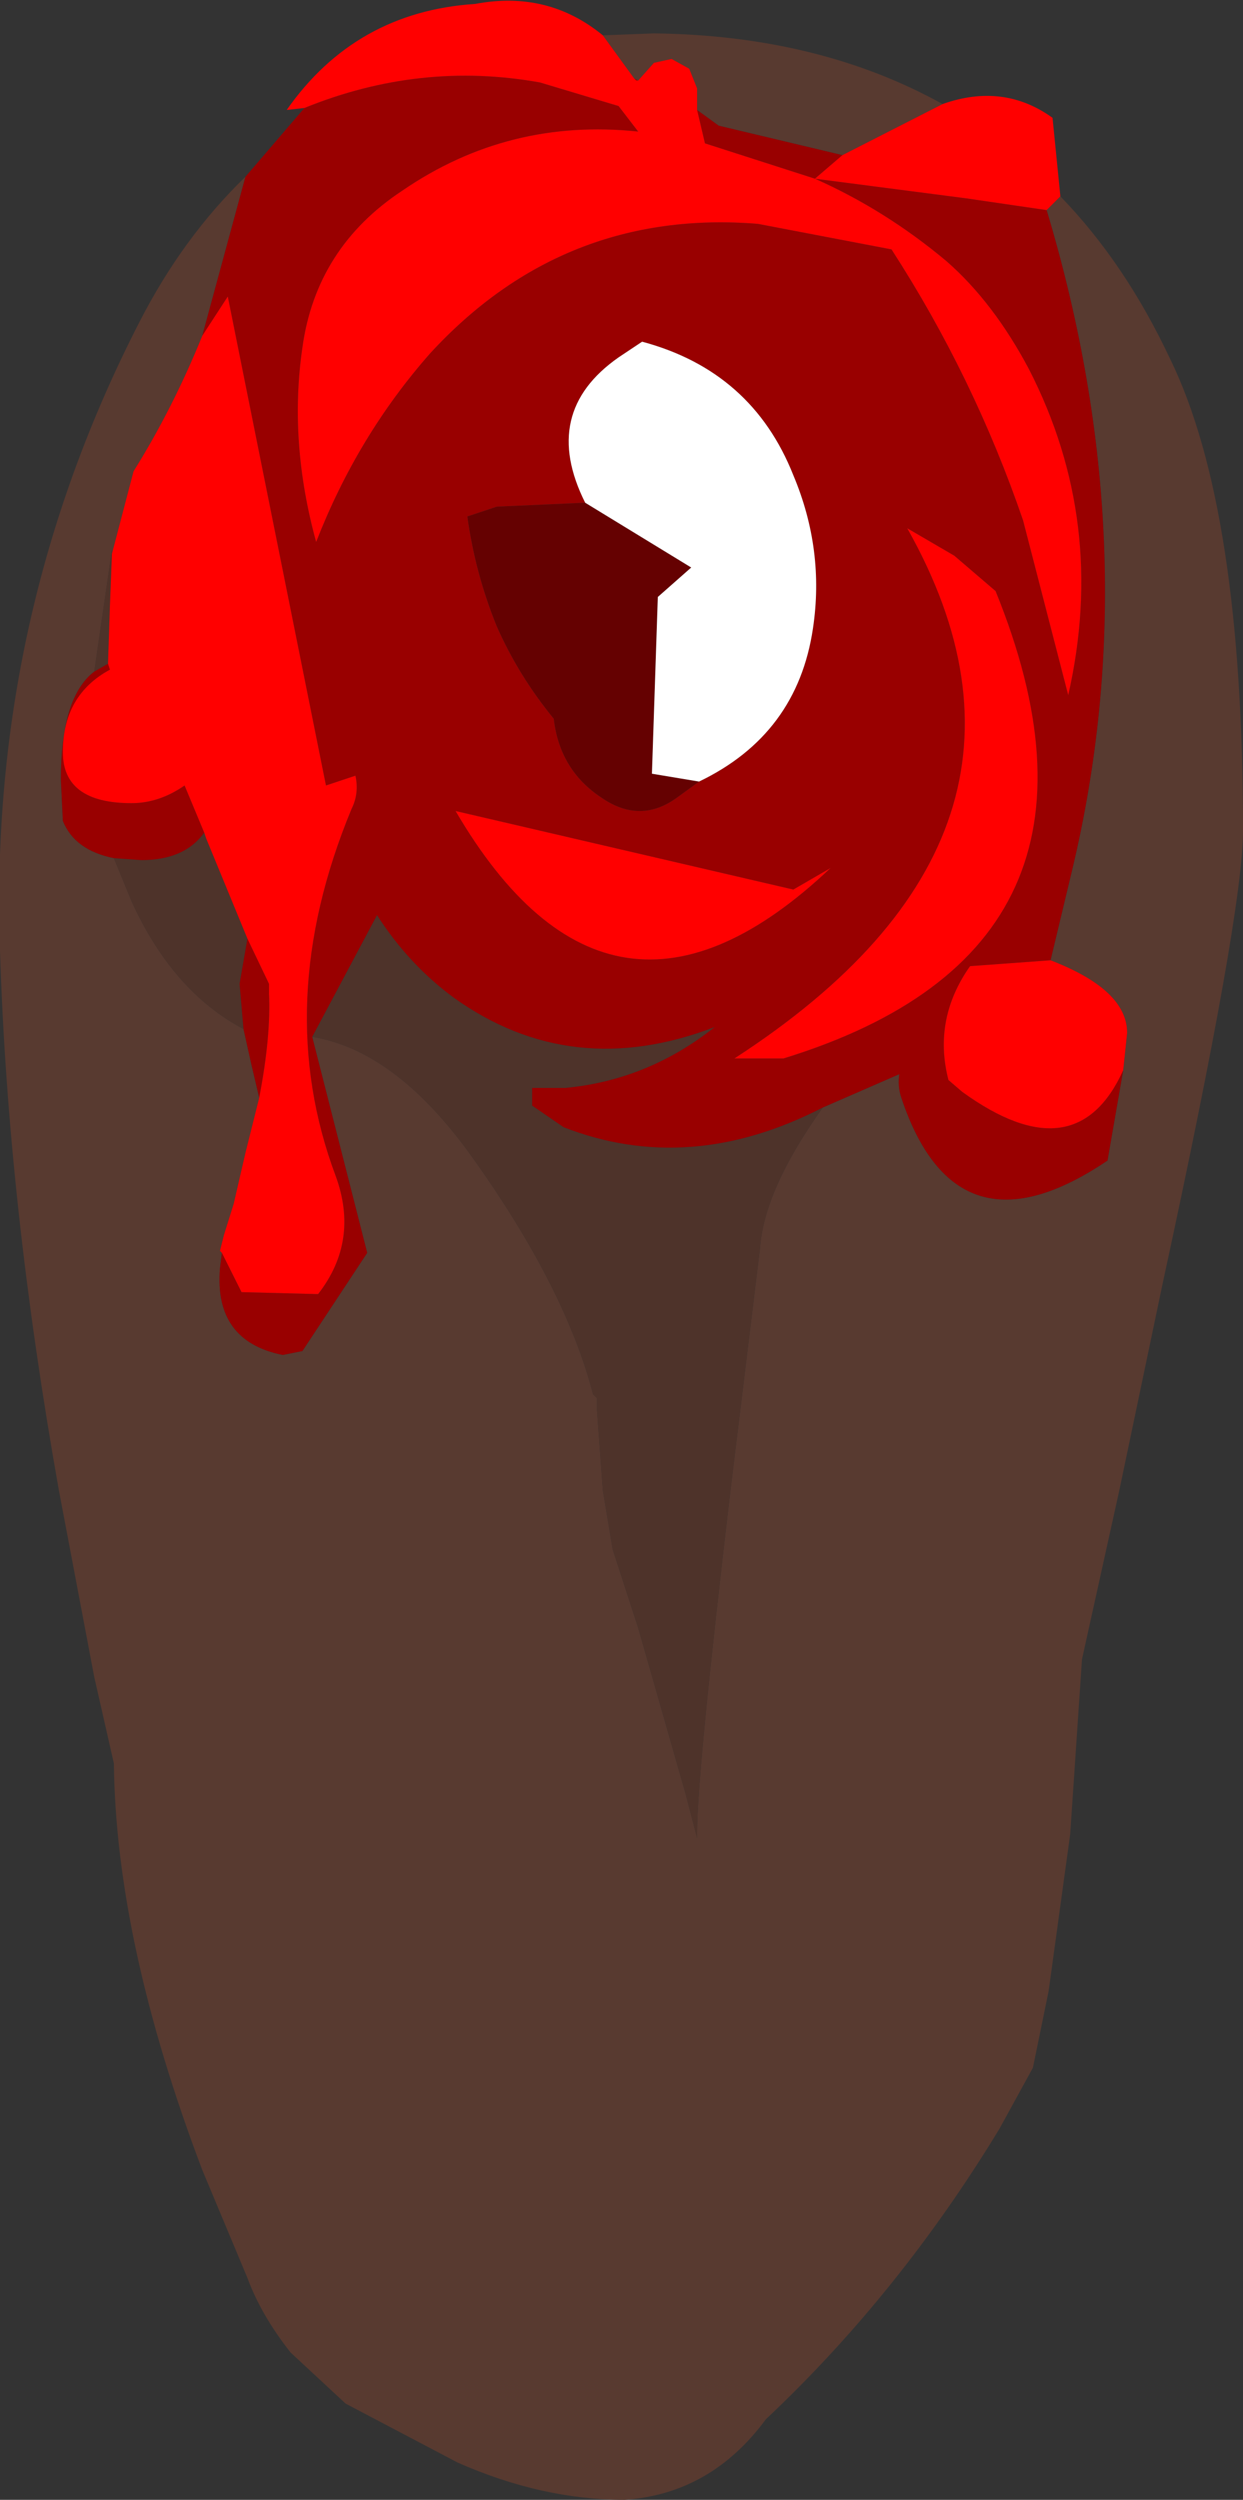 <?xml version="1.0" encoding="UTF-8" standalone="no"?>
<svg xmlns:ffdec="https://www.free-decompiler.com/flash" xmlns:xlink="http://www.w3.org/1999/xlink" ffdec:objectType="frame" height="63.65px" width="31.65px" xmlns="http://www.w3.org/2000/svg">
  <rect width="100%" height="100%" fill="#333333" stroke="none"/>
  <g transform="matrix(1.0, 0.0, 0.0, 1.0, 15.85, 32.45)">
    <use ffdec:characterId="1838" height="63.65" transform="matrix(1.0, 0.0, 0.0, 1.0, -15.85, -32.45)" width="31.65" xlink:href="#shape0"/>
  </g>
  <defs>
    <g id="shape0" transform="matrix(1.0, 0.0, 0.0, 1.0, 15.85, 32.45)">
      <path d="M5.6 -28.5 L2.45 -29.25 1.9 -29.65 1.9 -30.2 1.7 -30.7 1.25 -30.95 0.8 -30.85 0.4 -30.4 0.3 -30.45 -0.5 -31.55 0.8 -31.6 Q5.0 -31.55 8.15 -29.8 L5.6 -28.5 M-9.6 -27.95 L-10.7 -23.9 Q-11.45 -22.05 -12.45 -20.45 L-13.0 -18.35 -13.0 -18.45 -13.45 -15.35 Q-14.3 -14.7 -14.3 -12.6 L-14.25 -11.55 Q-13.95 -10.8 -12.95 -10.6 L-12.5 -9.5 Q-11.45 -7.2 -9.65 -6.25 L-9.45 -5.35 -9.25 -4.5 -9.6 -3.1 -9.9 -1.8 -10.15 -1.0 -10.25 -0.6 -10.2 -0.55 -10.25 -0.15 Q-10.4 1.7 -8.65 2.05 L-8.15 1.95 -6.5 -0.55 -7.9 -6.05 Q-5.75 -5.7 -3.8 -2.95 -1.45 0.35 -0.75 3.05 L-0.65 3.15 -0.65 3.45 -0.5 5.5 -0.25 7.0 0.4 9.0 1.6 13.2 1.9 14.35 1.9 14.2 Q1.9 12.7 2.75 5.5 L3.5 -0.65 Q3.6 -2.15 5.1 -4.25 L7.05 -5.1 Q7.0 -4.8 7.1 -4.5 8.5 -0.3 12.35 -2.9 L12.75 -5.2 12.85 -6.15 Q12.85 -7.25 10.9 -8.0 L11.45 -10.3 Q13.4 -18.45 10.8 -27.1 L11.15 -27.45 Q12.8 -25.75 13.95 -23.3 15.8 -19.5 15.8 -11.3 15.8 -9.2 13.75 0.25 L12.65 5.5 11.7 9.8 11.4 14.25 10.85 18.25 10.45 20.2 9.6 21.75 Q7.05 25.95 3.65 29.15 2.25 31.05 0.05 31.2 -2.05 31.2 -4.2 30.25 L-7.05 28.75 -8.45 27.45 Q-9.2 26.5 -9.55 25.55 L-10.7 22.8 Q-12.9 17.0 -12.95 12.45 L-13.45 10.25 -14.35 5.5 Q-15.65 -1.8 -15.85 -8.25 -16.15 -16.75 -12.3 -24.25 -11.2 -26.4 -9.6 -27.95" fill="#583a30" fill-rule="evenodd" stroke="none"/>
      <path d="M-7.9 -6.05 L-6.25 -9.15 Q-5.45 -7.9 -4.3 -7.05 -1.3 -4.9 2.35 -6.3 0.65 -4.95 -1.45 -4.75 L-2.3 -4.75 -2.3 -4.3 -1.5 -3.75 Q1.7 -2.5 5.1 -4.25 3.6 -2.15 3.5 -0.65 L2.75 5.5 Q1.9 12.7 1.9 14.2 L1.9 14.35 1.6 13.2 0.4 9.0 -0.25 7.0 -0.5 5.5 -0.65 3.45 -0.65 3.15 -0.75 3.05 Q-1.45 0.35 -3.8 -2.95 -5.75 -5.7 -7.9 -6.05 M-13.0 -18.35 L-13.05 -17.05 -13.1 -15.55 -13.45 -15.35 -13.0 -18.45 -13.0 -18.35 M-10.65 -11.25 L-10.6 -11.1 -9.55 -8.55 -9.75 -7.4 -9.65 -6.25 Q-11.45 -7.2 -12.5 -9.5 L-12.95 -10.6 -12.25 -10.55 Q-11.15 -10.55 -10.65 -11.25" fill="#4e332a" fill-rule="evenodd" stroke="none"/>
      <path d="M-0.95 -19.65 L1.75 -18.0 0.9 -17.25 0.75 -12.75 1.95 -12.55 1.4 -12.15 Q0.45 -11.45 -0.55 -12.15 -1.6 -12.85 -1.75 -14.15 -2.65 -15.25 -3.2 -16.5 -3.75 -17.85 -3.95 -19.3 L-3.2 -19.55 -0.95 -19.65" fill="#650101" fill-rule="evenodd" stroke="none"/>
      <path d="M1.9 -29.65 L2.45 -29.25 5.6 -28.5 4.9 -27.9 2.1 -28.8 1.9 -29.65 M0.3 -30.45 L0.4 -30.4 0.35 -30.4 0.3 -30.45 M-8.1 -29.7 Q-5.15 -30.9 -2.1 -30.35 L-0.1 -29.75 0.4 -29.1 Q-2.9 -29.45 -5.6 -27.6 -7.8 -26.15 -8.15 -23.6 -8.5 -21.2 -7.8 -18.65 -6.75 -21.35 -4.9 -23.45 -1.5 -27.15 3.45 -26.75 L6.85 -26.1 Q8.95 -22.85 10.2 -19.2 L11.35 -14.75 Q12.35 -19.15 10.35 -23.05 9.45 -24.75 8.25 -25.8 6.7 -27.1 4.9 -27.9 L8.75 -27.4 10.8 -27.1 Q13.4 -18.45 11.45 -10.3 L10.9 -8.0 8.85 -7.85 Q7.9 -6.5 8.3 -4.95 L8.65 -4.65 Q11.55 -2.55 12.75 -5.2 L12.35 -2.9 Q8.5 -0.3 7.1 -4.5 7.0 -4.8 7.05 -5.1 L5.1 -4.25 Q1.7 -2.5 -1.5 -3.75 L-2.3 -4.3 -2.3 -4.75 -1.45 -4.75 Q0.65 -4.95 2.35 -6.3 -1.3 -4.9 -4.3 -7.05 -5.45 -7.9 -6.25 -9.15 L-7.9 -6.05 -6.5 -0.55 -8.15 1.95 -8.65 2.05 Q-10.4 1.7 -10.25 -0.15 L-10.2 -0.55 -9.7 0.45 -7.75 0.5 Q-6.7 -0.85 -7.3 -2.5 -8.95 -6.9 -6.9 -11.85 -6.7 -12.25 -6.8 -12.7 L-7.55 -12.45 -10.05 -24.9 -10.7 -23.9 -9.6 -27.95 -8.1 -29.7 M8.45 -18.3 L7.25 -19.0 Q11.65 -11.2 2.85 -5.5 L4.1 -5.5 Q13.2 -8.3 9.5 -17.4 L8.45 -18.3 M1.95 -12.55 Q4.45 -13.75 4.85 -16.45 5.15 -18.45 4.35 -20.35 3.3 -23.0 0.5 -23.75 L-0.1 -23.35 Q-2.1 -21.95 -0.95 -19.65 L-3.2 -19.55 -3.95 -19.3 Q-3.75 -17.85 -3.2 -16.5 -2.65 -15.25 -1.75 -14.15 -1.6 -12.85 -0.55 -12.15 0.45 -11.45 1.4 -12.15 L1.95 -12.55 M5.3 -10.35 L4.35 -9.8 -4.25 -11.8 Q-0.3 -5.05 5.3 -10.35 M-13.1 -15.55 L-13.05 -15.4 Q-14.25 -14.75 -14.25 -13.3 -14.25 -12.0 -12.5 -12.0 -11.8 -12.0 -11.15 -12.45 L-10.65 -11.25 Q-11.15 -10.55 -12.25 -10.55 L-12.95 -10.6 Q-13.95 -10.8 -14.25 -11.55 L-14.3 -12.6 Q-14.3 -14.7 -13.45 -15.35 L-13.1 -15.55 M-9.55 -8.55 L-9.0 -7.4 -9.0 -7.15 Q-8.95 -6.05 -9.25 -4.5 L-9.45 -5.35 -9.65 -6.25 -9.75 -7.4 -9.55 -8.55" fill="#990000" fill-rule="evenodd" stroke="none"/>
      <path d="M-0.95 -19.65 Q-2.1 -21.95 -0.1 -23.35 L0.5 -23.75 Q3.3 -23.0 4.35 -20.35 5.15 -18.45 4.85 -16.45 4.45 -13.75 1.95 -12.55 L0.75 -12.75 0.9 -17.25 1.75 -18.0 -0.95 -19.65" fill="#ffffff" fill-rule="evenodd" stroke="none"/>
      <path d="M5.6 -28.5 L8.15 -29.8 Q9.7 -30.35 10.95 -29.45 L11.15 -27.45 10.8 -27.1 8.75 -27.4 4.9 -27.9 Q6.7 -27.1 8.25 -25.8 9.45 -24.75 10.35 -23.05 12.35 -19.15 11.35 -14.75 L10.2 -19.2 Q8.95 -22.85 6.85 -26.1 L3.45 -26.75 Q-1.5 -27.15 -4.9 -23.45 -6.75 -21.35 -7.8 -18.65 -8.5 -21.2 -8.15 -23.6 -7.8 -26.15 -5.6 -27.6 -2.9 -29.45 0.4 -29.1 L-0.1 -29.75 -2.1 -30.35 Q-5.15 -30.9 -8.1 -29.7 L-8.55 -29.65 Q-6.8 -32.15 -3.75 -32.35 -1.9 -32.7 -0.5 -31.55 L0.3 -30.45 0.35 -30.4 0.4 -30.4 0.8 -30.85 1.25 -30.95 1.7 -30.7 1.9 -30.2 1.9 -29.65 2.1 -28.8 4.9 -27.9 5.6 -28.5 M-10.7 -23.9 L-10.05 -24.9 -7.55 -12.45 -6.8 -12.7 Q-6.7 -12.25 -6.9 -11.85 -8.95 -6.9 -7.3 -2.5 -6.7 -0.85 -7.75 0.5 L-9.7 0.45 -10.2 -0.55 -10.25 -0.6 -10.15 -1.0 -9.9 -1.8 -9.6 -3.1 -9.25 -4.5 Q-8.95 -6.05 -9.0 -7.15 L-9.0 -7.4 -9.55 -8.55 -10.6 -11.1 -10.65 -11.25 -11.15 -12.45 Q-11.8 -12.0 -12.5 -12.0 -14.25 -12.0 -14.25 -13.3 -14.25 -14.75 -13.05 -15.4 L-13.1 -15.55 -13.05 -17.05 -13.0 -18.35 -12.45 -20.45 Q-11.45 -22.05 -10.7 -23.9 M12.75 -5.2 Q11.55 -2.55 8.65 -4.65 L8.3 -4.95 Q7.9 -6.5 8.85 -7.85 L10.9 -8.0 Q12.85 -7.25 12.85 -6.15 L12.75 -5.2 M8.45 -18.3 L9.5 -17.4 Q13.2 -8.3 4.1 -5.5 L2.85 -5.5 Q11.65 -11.2 7.25 -19.0 L8.45 -18.3 M5.3 -10.35 Q-0.3 -5.05 -4.25 -11.8 L4.35 -9.8 5.3 -10.35" fill="#ff0000" fill-rule="evenodd" stroke="none"/>
    </g>
  </defs>
</svg>
